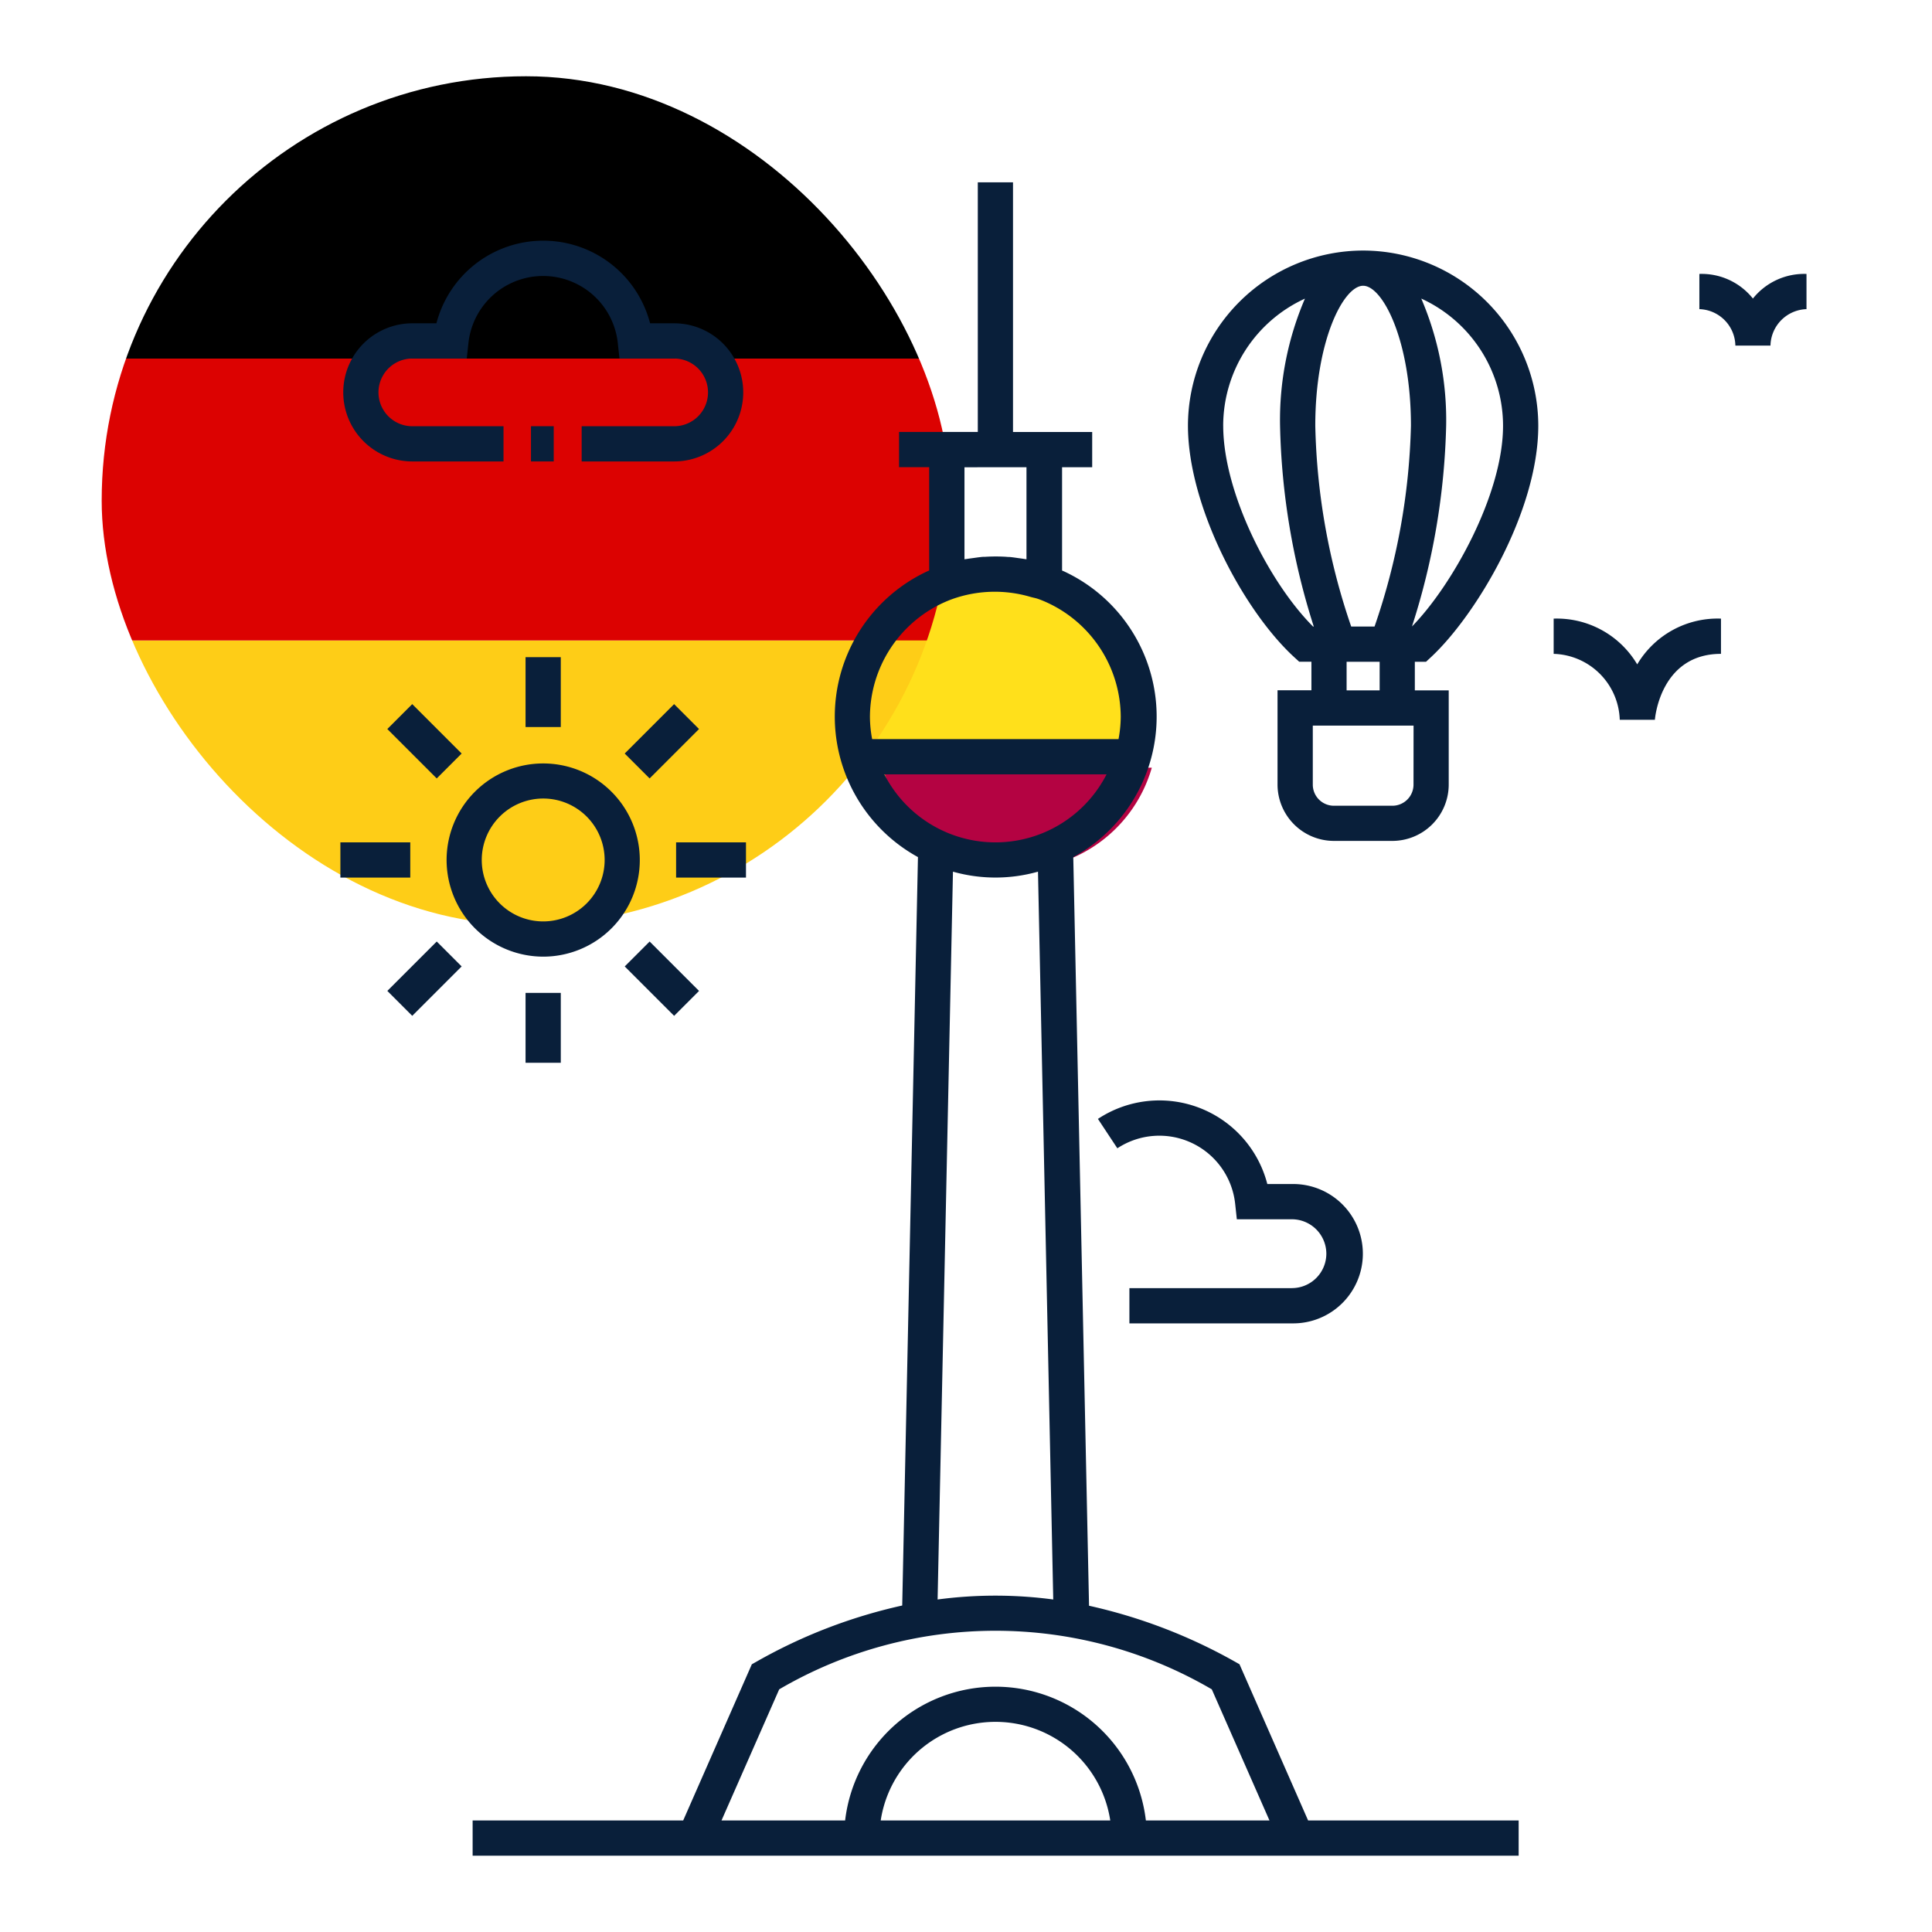 <svg xmlns="http://www.w3.org/2000/svg" xmlns:xlink="http://www.w3.org/1999/xlink" width="76" height="76" viewBox="0 0 76 76"><defs><style>.a{fill:#fff;}.b{fill:none;}.c{fill:#ffe01b;}.d{fill:#b40342;}.e{clip-path:url(#a);}.f{fill:#fecd17;}.g{fill:#dc0201;}.h{fill:#091f3a;}</style><clipPath id="a"><rect class="a" width="33.388" height="33.388" rx="16.694" transform="translate(0 0)"/></clipPath></defs><g transform="translate(-471 -1625)"><g transform="translate(471 1625)"><rect class="b" width="76" height="76"/></g><g transform="translate(66 10)"><circle class="c" cx="5.5" cy="5.5" r="5.5" transform="translate(438.465 1637.986)"/><path class="d" d="M5.294,4A5.52,5.52,0,0,1,0,0H10.586A5.52,5.52,0,0,1,5.294,4Z" transform="translate(439.723 1645.199)"/><g class="e" transform="translate(409 1618)"><g transform="translate(-10.377 0)"><rect width="54.143" height="11.105" transform="translate(0 0)"/><rect class="f" width="54.143" height="11.195" transform="translate(0 22.193)"/><rect class="g" width="54.143" height="11.088" transform="translate(0 11.105)"/></g></g><g transform="translate(418.39 1622.173)"><path class="h" d="M693.414,215.923l-.2.113-2.7,6.143h-8.283v1.386h41.148V222.18h-8.282l-2.7-6.146-.2-.113a20.886,20.886,0,0,0-5.718-2.188l-.62-29.448a6.3,6.3,0,0,0-.376-11.247l-.065-.027v-4.065h1.185V167.56H705.4v0h-1.912V157.74h-1.385v9.818h-1.913v0h-1.185v1.386h1.185v4.066c-.025.011-.049.02-.074.031a6.306,6.306,0,0,0-.367,11.242l-.619,29.441A20.566,20.566,0,0,0,693.414,215.923Zm4.87,6.257a4.567,4.567,0,0,1,9.03,0Zm15.293,0h-4.862a5.956,5.956,0,0,0-11.831,0h-4.863l2.27-5.159a16.862,16.862,0,0,1,17.017,0Zm-9.559-53.233v3.621c-.027-.005-.055-.007-.081-.012-.083-.014-.167-.025-.25-.036-.112-.016-.223-.033-.335-.043-.04,0-.079,0-.119-.006a6.632,6.632,0,0,0-.845,0c-.048,0-.1,0-.146.007-.1.009-.207.026-.31.04s-.186.024-.279.04c-.025,0-.049.006-.074.011v-3.621ZM700.7,174.3c.134-.062.274-.122.421-.174a4.976,4.976,0,0,1,3.06-.077c.1.029.2.044.3.08.139.048.28.109.4.166a4.97,4.97,0,0,1,2.845,4.473,4.827,4.827,0,0,1-.087.873h-9.692a4.827,4.827,0,0,1-.087-.873A4.963,4.963,0,0,1,700.7,174.3Zm-2.274,6.727h8.743a4.908,4.908,0,0,1-8.743,0Zm2.7,3.829a6.158,6.158,0,0,0,3.345,0l.6,28.631a17.187,17.187,0,0,0-4.549,0Z" transform="translate(-677.029 -157.74)"/><path class="h" d="M713.774,200.237h-6.39v1.386h6.39a2.741,2.741,0,1,0,0-5.481h-.965a4.384,4.384,0,0,0-6.663-2.562l.764,1.156a3,3,0,0,1,4.633,2.173l.067.619h2.164a1.358,1.358,0,0,1,1.357,1.357,1.356,1.356,0,0,1-1.357,1.351Z" transform="translate(-676.346 -156.738)"/><path class="h" d="M716.48,160.349a6.9,6.9,0,0,0-6.891,6.891c0,3.142,2.159,7.244,4.175,9.1l.2.183h.482v1.124h-1.333v3.708a2.22,2.22,0,0,0,2.218,2.217h2.3a2.219,2.219,0,0,0,2.216-2.217V177.65h-1.333v-1.124h.439l.2-.186c1.768-1.647,4.217-5.725,4.217-9.1A6.9,6.9,0,0,0,716.48,160.349Zm1.881,6.891a26.031,26.031,0,0,1-1.432,7.9h-.918a25.9,25.9,0,0,1-1.413-7.9c0-3.361,1.115-5.506,1.882-5.506S718.361,163.879,718.361,167.24Zm-7.386,0a5.509,5.509,0,0,1,3.216-5,12.12,12.12,0,0,0-.979,5,27.749,27.749,0,0,0,1.327,7.9h-.028C712.8,173.431,710.976,169.879,710.976,167.24Zm7.487,14.118a.832.832,0,0,1-.831.831h-2.3a.831.831,0,0,1-.831-.831v-2.321h3.964Zm-2.632-3.707v-1.125h1.3v1.125Zm2.571-2.513a27.769,27.769,0,0,0,1.345-7.9,12.129,12.129,0,0,0-.979-5,5.509,5.509,0,0,1,3.217,5C721.985,169.958,719.958,173.555,718.4,175.138Z" transform="translate(-676.248 -157.666)"/><path class="h" d="M685.035,187.565a3.8,3.8,0,1,0-3.8-3.8A3.806,3.806,0,0,0,685.035,187.565Zm0-6.22a2.417,2.417,0,1,1-2.417,2.417A2.42,2.42,0,0,1,685.035,181.345Z" transform="translate(-677.057 -157.106)"/><rect class="h" width="1.386" height="2.749" transform="translate(7.284 18.678)"/><rect class="h" width="1.386" height="2.749" transform="translate(1.846 21.505) rotate(-45)"/><rect class="h" width="2.749" height="1.386" transform="translate(0 25.963)"/><rect class="h" width="2.748" height="1.386" transform="translate(1.847 31.807) rotate(-45)"/><rect class="h" width="1.386" height="2.749" transform="translate(7.284 31.885)"/><rect class="h" width="1.386" height="2.749" transform="translate(11.185 30.844) rotate(-45)"/><rect class="h" width="2.749" height="1.386" transform="translate(13.206 25.963)"/><rect class="h" width="2.749" height="1.386" transform="translate(11.184 22.469) rotate(-45)"/><path class="h" d="M726.863,176.226a3.676,3.676,0,0,0-3.287-1.8v1.386a2.68,2.68,0,0,1,2.6,2.593h1.382c.008-.106.24-2.593,2.6-2.593v-1.386A3.675,3.675,0,0,0,726.863,176.226Z" transform="translate(-675.849 -157.264)"/><path class="h" d="M731.255,162.211a2.577,2.577,0,0,0-2.106-.968v1.385a1.462,1.462,0,0,1,1.416,1.434h1.381a1.465,1.465,0,0,1,1.417-1.434v-1.385A2.583,2.583,0,0,0,731.255,162.211Z" transform="translate(-675.69 -157.64)"/><path class="h" d="M690.3,163.221h-.947a4.342,4.342,0,0,0-8.405,0H680a2.717,2.717,0,1,0,0,5.434h3.587V167.27H680a1.331,1.331,0,1,1,0-2.663h2.141l.067-.618a2.955,2.955,0,0,1,5.874,0l.067.618H690.3a1.331,1.331,0,1,1,0,2.663h-3.639v1.385H690.3a2.717,2.717,0,1,0,0-5.434Z" transform="translate(-677.17 -157.676)"/><rect class="h" width="0.895" height="1.386" transform="translate(7.497 9.593)"/></g></g></g></svg>